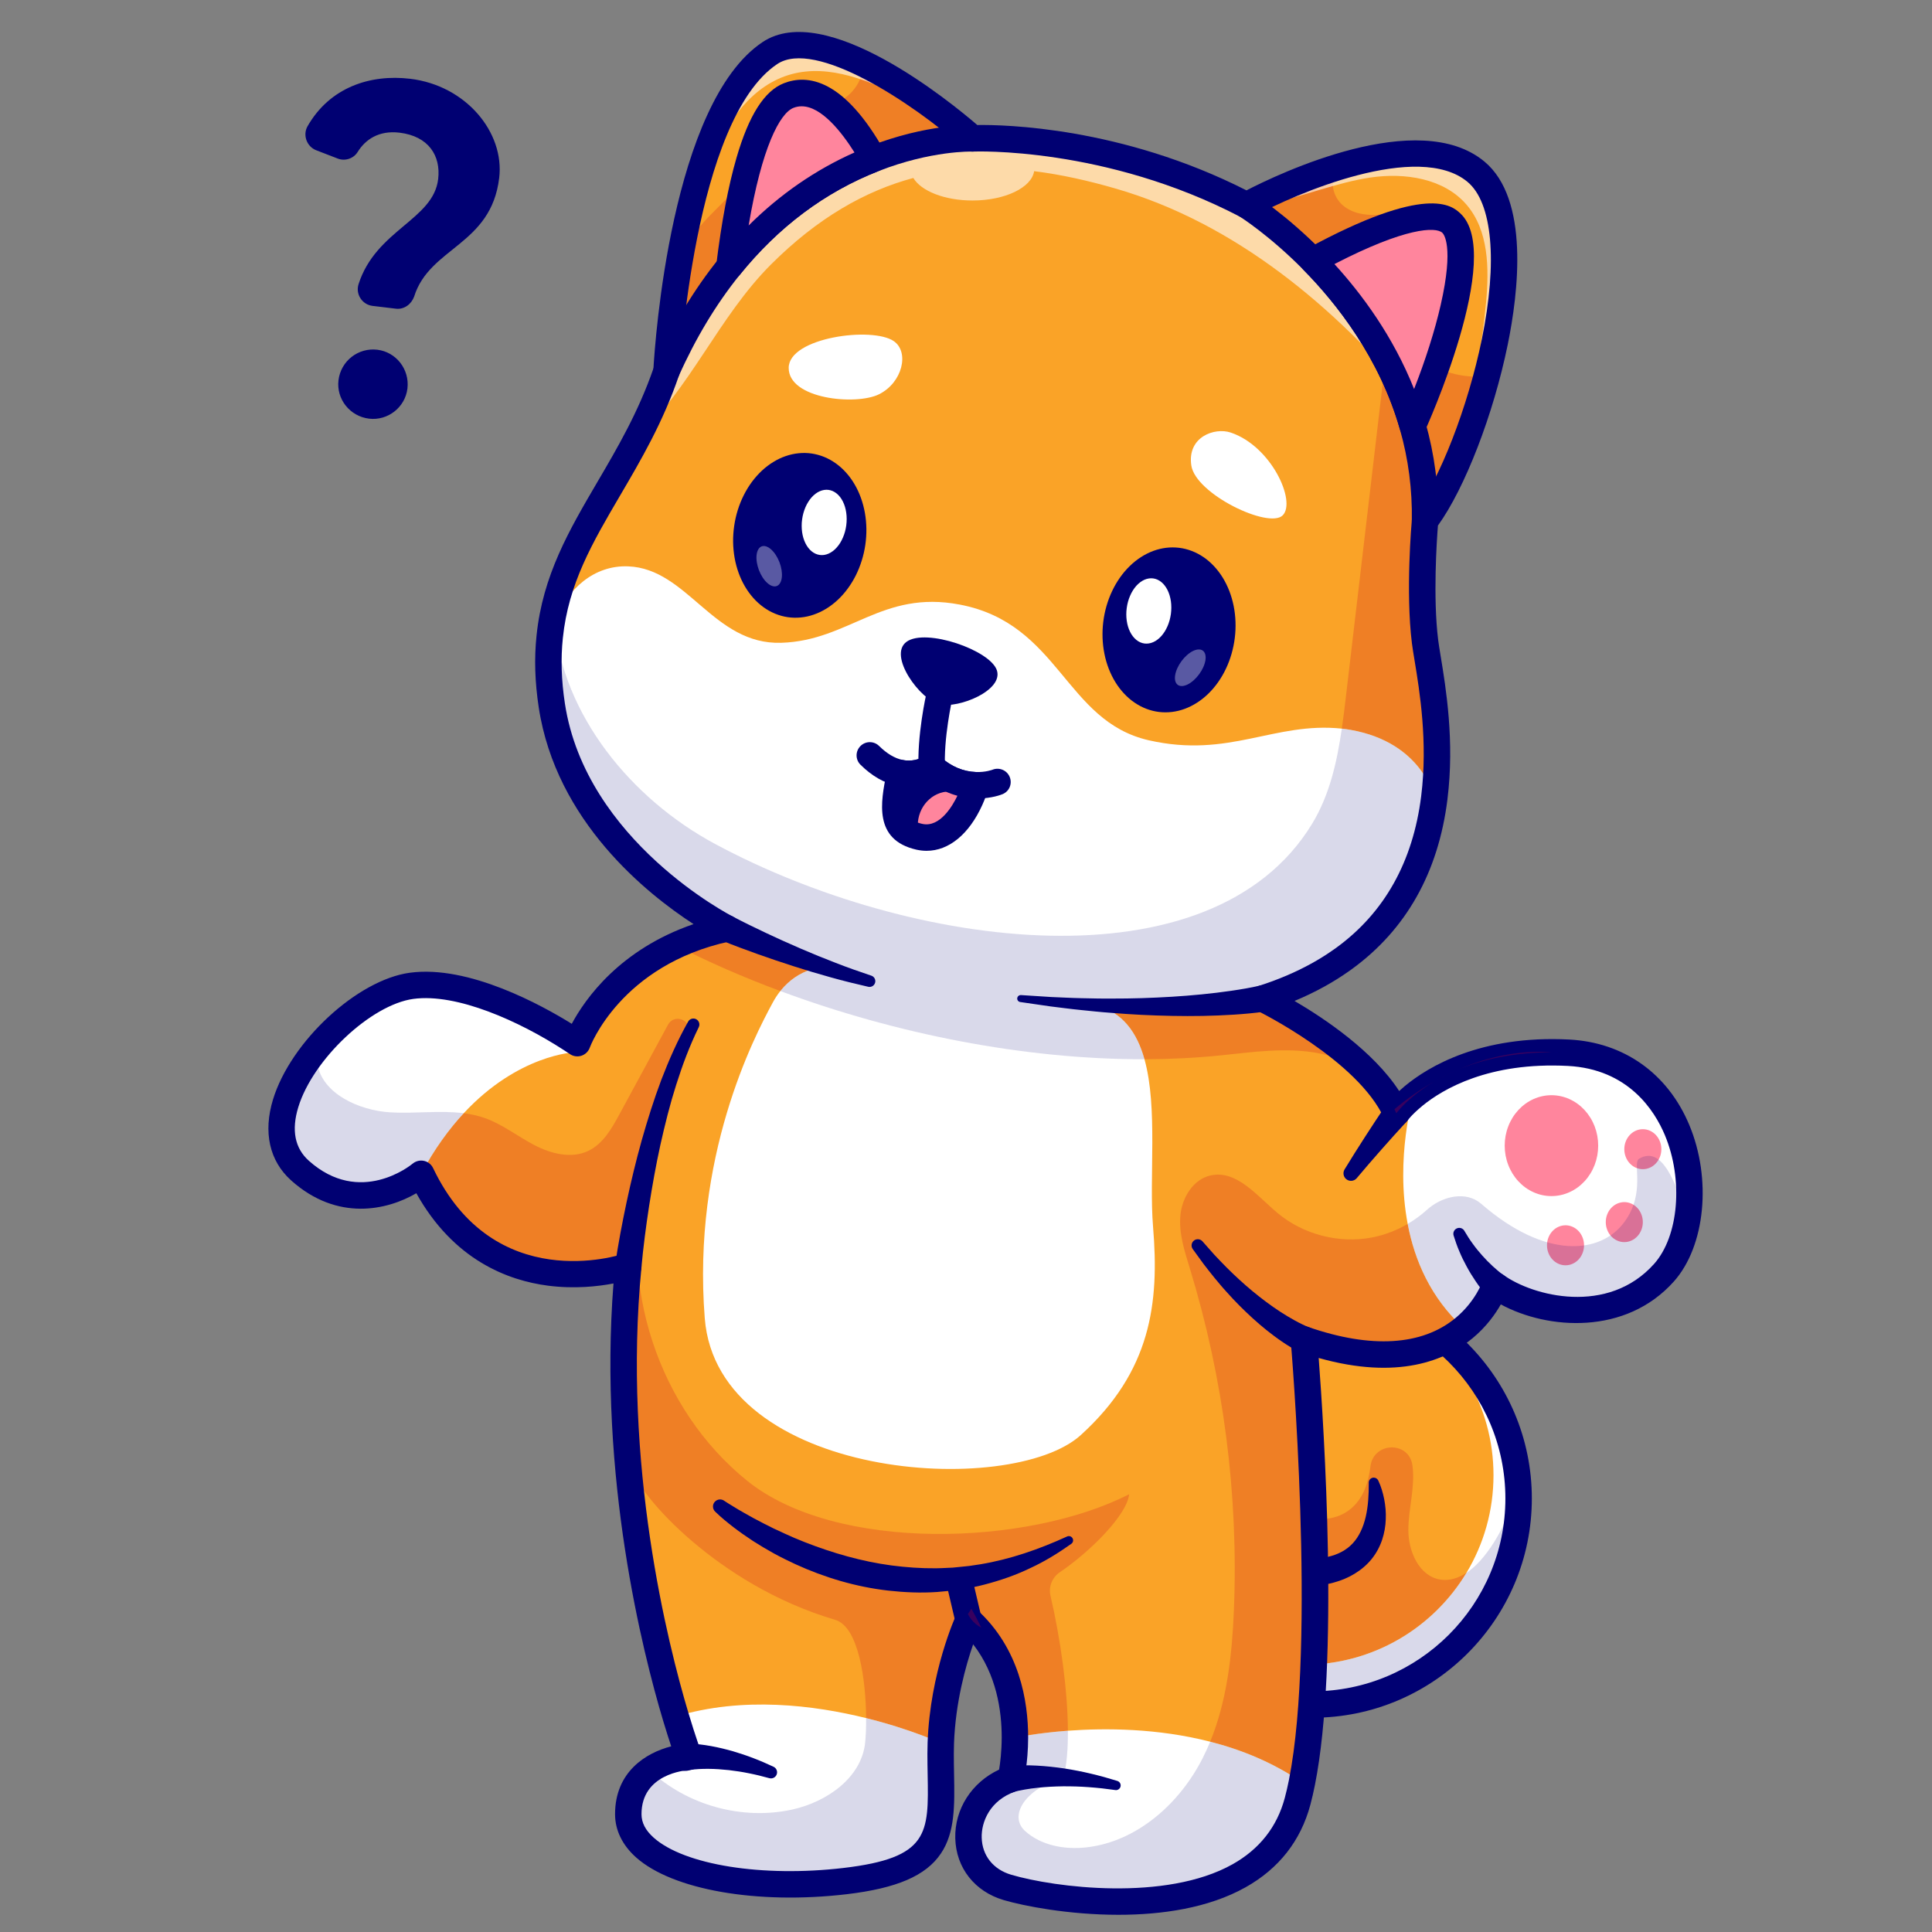 <svg xmlns="http://www.w3.org/2000/svg" xmlns:xlink="http://www.w3.org/1999/xlink" width="500" zoomAndPan="magnify" viewBox="0 0 375 375" height="500" preserveAspectRatio="xMidYMid meet" version="1.0"><rect x="0" y="0" width="375" height="375" fill="#808080" stroke="none"/><defs><filter x="0%" y="0%" width="100%" height="100%" id="bcc5fc2d67"><feColorMatrix values="0 0 0 0 1 0 0 0 0 1 0 0 0 0 1 0 0 0 1 0" color-interpolation-filters="sRGB"/></filter><mask id="93e315f689"><g filter="url(#bcc5fc2d67)"><rect x="-37.5" width="450" fill="#000000" y="-37.5" height="450" fill-opacity="0.35"/></g></mask><clipPath id="d6decb7b44"><path d="M 1 0.121 L 7 0.121 L 7 9 L 1 9 Z M 1 0.121 " clip-rule="nonzero"/></clipPath><clipPath id="3b9b232a8b"><rect x="0" width="8" y="0" height="10"/></clipPath><mask id="cabc157876"><g filter="url(#bcc5fc2d67)"><rect x="-37.5" width="450" fill="#000000" y="-37.5" height="450" fill-opacity="0.35"/></g></mask><clipPath id="47bd9c5c40"><rect x="0" width="10" y="0" height="11"/></clipPath></defs><path fill="#faa327" d="M 294.762 290.852 C 294.762 312.945 276.852 330.848 254.75 330.848 C 232.652 330.848 214.742 312.945 214.742 290.852 C 214.742 276.523 222.273 263.961 233.594 256.902 C 239.734 253.066 246.98 250.855 254.75 250.855 C 275.293 250.855 292.207 266.324 294.496 286.242 C 294.672 287.754 294.762 289.293 294.762 290.852 Z M 294.762 290.852 " fill-opacity="1" fill-rule="nonzero"/><path fill="#ef7f25" d="M 284.637 305.277 C 278.195 315.969 266.477 323.117 253.086 323.117 C 232.766 323.117 216.289 306.648 216.289 286.332 C 216.289 282.164 216.984 278.156 218.262 274.426 C 221.531 267.172 226.902 261.074 233.594 256.898 C 233.273 268.113 236.875 279.473 244.254 287.949 C 246.371 290.379 248.816 292.633 251.789 293.883 C 254.762 295.141 258.34 295.266 261.113 293.613 C 264.238 291.746 265.551 288.355 266 284.633 C 266.578 279.871 273.43 279.641 274.148 284.383 C 274.16 284.449 274.168 284.52 274.172 284.582 C 274.699 288.707 273.359 292.844 273.359 297.004 C 273.359 301.16 275.477 305.965 279.59 306.598 C 281.383 306.875 283.102 306.285 284.637 305.277 Z M 284.637 305.277 " fill-opacity="1" fill-rule="nonzero"/><path fill="#ffffff" d="M 294.762 290.848 C 294.762 301.898 290.281 311.895 283.039 319.129 C 282.59 319.586 282.121 320.023 281.656 320.457 C 281.418 320.676 281.172 320.887 280.93 321.098 C 280.441 321.516 279.957 321.918 279.453 322.316 C 278.949 322.715 278.434 323.102 277.91 323.473 C 277.383 323.844 276.855 324.203 276.316 324.543 C 276.316 324.543 276.316 324.551 276.312 324.551 C 275.773 324.895 275.223 325.23 274.668 325.551 C 274.387 325.711 274.105 325.871 273.816 326.023 C 273.25 326.332 272.68 326.621 272.098 326.902 C 271.223 327.324 270.324 327.719 269.414 328.074 C 264.875 329.863 259.926 330.848 254.75 330.848 C 254.406 330.848 254.066 330.84 253.719 330.832 C 253.379 330.828 253.031 330.816 252.691 330.793 C 252.352 330.777 252.012 330.758 251.672 330.73 C 251.406 330.711 251.137 330.688 250.875 330.66 C 250.668 330.641 250.465 330.621 250.258 330.598 C 250.227 330.598 250.195 330.59 250.164 330.582 C 249.875 330.551 249.594 330.52 249.309 330.473 C 249.258 330.473 249.215 330.469 249.16 330.457 C 232.418 328.121 219.004 315.43 215.594 299.07 C 215.449 298.441 215.336 297.809 215.238 297.168 C 215.188 296.852 215.145 296.531 215.098 296.203 C 215.059 295.941 215.027 295.672 214.996 295.398 C 214.969 295.152 214.945 294.902 214.918 294.648 C 214.898 294.441 214.879 294.238 214.859 294.031 C 214.855 293.934 214.848 293.84 214.844 293.742 C 214.824 293.512 214.812 293.281 214.797 293.043 C 214.785 292.793 214.773 292.543 214.766 292.293 C 214.727 291.273 214.734 290.266 214.773 289.266 C 214.785 288.906 214.805 288.555 214.828 288.195 C 214.855 287.816 214.879 287.438 214.918 287.062 C 214.926 286.957 214.938 286.852 214.945 286.746 C 214.988 286.355 215.035 285.965 215.086 285.578 C 215.145 285.148 215.207 284.715 215.277 284.293 C 215.344 283.898 215.414 283.508 215.492 283.125 C 215.508 282.996 215.535 282.875 215.566 282.754 C 215.613 282.52 215.656 282.289 215.715 282.066 C 215.754 281.867 215.797 281.676 215.852 281.484 C 215.926 281.156 216.012 280.828 216.094 280.508 C 216.312 279.68 216.555 278.859 216.832 278.059 C 216.941 277.73 217.055 277.41 217.176 277.09 C 217.23 276.93 217.293 276.762 217.359 276.602 C 217.473 276.297 217.594 275.988 217.723 275.688 C 217.879 275.293 218.043 274.91 218.219 274.527 C 218.23 274.492 218.25 274.461 218.262 274.43 C 216.984 278.16 216.293 282.172 216.293 286.34 C 216.293 306.656 232.766 323.125 253.09 323.125 C 266.477 323.125 278.199 315.973 284.641 305.281 C 287.969 299.754 289.887 293.27 289.887 286.34 C 289.887 272.852 282.625 261.066 271.805 254.664 C 284.055 260.438 292.895 272.238 294.5 286.242 C 294.504 286.301 294.512 286.359 294.52 286.418 C 294.551 286.723 294.582 287.039 294.613 287.352 C 294.633 287.59 294.645 287.828 294.664 288.07 C 294.684 288.34 294.703 288.609 294.711 288.887 C 294.727 289.156 294.734 289.418 294.742 289.688 C 294.754 290.074 294.762 290.457 294.762 290.848 Z M 294.762 290.848 " fill-opacity="1" fill-rule="nonzero"/><path fill="#000072" d="M 254.75 333.414 C 231.273 333.414 212.172 314.32 212.172 290.852 C 212.172 267.379 231.273 248.285 254.75 248.285 C 278.23 248.285 297.328 267.379 297.328 290.852 C 297.328 314.32 278.23 333.414 254.75 333.414 Z M 254.75 253.418 C 234.102 253.418 217.305 270.211 217.305 290.852 C 217.305 311.492 234.102 328.285 254.75 328.285 C 275.398 328.285 292.195 311.492 292.195 290.852 C 292.195 270.207 275.398 253.418 254.75 253.418 Z M 254.75 253.418 " fill-opacity="1" fill-rule="nonzero"/><path fill="#000072" d="M 243.332 284.27 C 243.277 284.422 243.172 284.703 243.098 284.934 C 243.016 285.176 242.941 285.426 242.867 285.676 C 242.727 286.18 242.602 286.688 242.488 287.195 C 242.266 288.211 242.141 289.234 242.09 290.227 C 242.047 291.211 242.148 292.168 242.297 293.129 C 242.504 294.074 242.734 295.02 243.141 295.891 C 243.492 296.789 244.027 297.574 244.559 298.348 C 245.152 299.07 245.777 299.773 246.531 300.312 C 248.008 301.434 249.777 302.176 251.719 302.465 C 252.203 302.535 252.703 302.551 253.195 302.602 C 253.699 302.625 254.211 302.586 254.719 302.586 C 255.227 302.582 255.746 302.492 256.258 302.457 C 256.75 302.363 257.273 302.32 257.742 302.184 C 259.688 301.746 261.363 300.875 262.574 299.551 C 263.797 298.238 264.613 296.445 265.09 294.402 C 265.559 292.375 265.695 290.086 265.68 287.859 L 265.676 287.777 C 265.672 287.246 266.102 286.809 266.633 286.805 C 267.023 286.801 267.359 287.031 267.516 287.359 C 268.082 288.559 268.418 289.746 268.676 291.004 C 268.914 292.258 269.039 293.555 268.977 294.879 C 268.938 296.203 268.707 297.559 268.266 298.887 C 267.816 300.215 267.129 301.512 266.203 302.648 C 264.336 304.934 261.66 306.41 259.043 307.125 C 258.387 307.34 257.727 307.434 257.066 307.59 C 256.406 307.68 255.758 307.801 255.086 307.836 C 254.414 307.863 253.746 307.922 253.066 307.914 C 252.383 307.875 251.699 307.863 251.016 307.785 C 248.273 307.473 245.496 306.453 243.203 304.723 C 242.035 303.887 241.043 302.836 240.145 301.738 C 239.305 300.594 238.555 299.383 238.031 298.078 C 237.457 296.797 237.109 295.438 236.848 294.074 C 236.652 292.699 236.555 291.293 236.648 289.922 C 236.738 288.555 236.984 287.234 237.309 285.957 C 237.473 285.316 237.668 284.688 237.887 284.066 C 237.996 283.758 238.109 283.449 238.234 283.137 C 238.363 282.812 238.477 282.547 238.656 282.152 C 239.25 280.867 240.773 280.309 242.059 280.902 C 243.277 281.465 243.844 282.863 243.395 284.102 Z M 243.332 284.27 " fill-opacity="1" fill-rule="nonzero"/><path fill="#000072" d="M 294.762 290.848 C 294.762 301.898 290.281 311.895 283.039 319.129 C 282.598 319.586 282.129 320.027 281.656 320.457 C 281.418 320.676 281.172 320.887 280.93 321.098 C 280.441 321.516 279.957 321.918 279.453 322.316 C 278.949 322.715 278.434 323.102 277.91 323.473 C 277.383 323.844 276.855 324.203 276.316 324.543 C 276.316 324.543 276.316 324.551 276.312 324.551 C 275.773 324.895 275.223 325.23 274.668 325.551 C 274.387 325.711 274.105 325.871 273.816 326.023 C 273.25 326.332 272.68 326.621 272.098 326.902 C 271.223 327.324 270.324 327.719 269.414 328.074 C 268.836 328.305 268.25 328.516 267.66 328.719 C 267.426 328.797 267.188 328.867 266.953 328.941 C 266.594 329.055 266.238 329.176 265.875 329.277 C 265.559 329.371 265.234 329.449 264.914 329.535 C 264.629 329.609 264.352 329.688 264.066 329.754 C 263.691 329.844 263.312 329.918 262.938 330 C 262.699 330.047 262.469 330.102 262.23 330.148 C 261.816 330.227 261.398 330.293 260.977 330.355 C 260.773 330.387 260.57 330.426 260.363 330.453 C 259.922 330.516 259.473 330.566 259.027 330.613 C 258.84 330.633 258.656 330.656 258.469 330.676 C 258.008 330.715 257.551 330.746 257.086 330.773 C 256.906 330.781 256.723 330.797 256.539 330.805 C 256.082 330.824 255.621 330.832 255.156 330.84 C 255.023 330.84 254.887 330.848 254.75 330.848 C 254.66 330.848 254.574 330.844 254.484 330.844 C 254.363 330.844 254.246 330.848 254.129 330.848 C 253.992 330.848 253.852 330.84 253.719 330.836 C 253.379 330.828 253.031 330.816 252.691 330.797 C 252.352 330.777 252.012 330.758 251.672 330.73 C 251.406 330.715 251.137 330.688 250.875 330.66 C 250.668 330.645 250.465 330.621 250.258 330.598 C 250.227 330.598 250.195 330.59 250.164 330.586 C 249.875 330.555 249.594 330.52 249.309 330.477 C 249.258 330.477 249.215 330.469 249.16 330.457 C 232.535 328.105 219.031 315.379 215.594 299.07 C 215.457 298.445 215.344 297.809 215.238 297.168 C 215.188 296.852 215.145 296.531 215.098 296.207 C 215.059 295.941 215.027 295.676 214.996 295.398 C 214.969 295.152 214.945 294.902 214.918 294.648 C 214.898 294.441 214.879 294.238 214.859 294.031 C 214.855 293.938 214.848 293.84 214.844 293.742 C 214.824 293.512 214.809 293.281 214.797 293.043 C 214.785 292.793 214.773 292.543 214.766 292.293 C 214.727 291.273 214.734 290.27 214.773 289.27 C 214.785 288.91 214.805 288.555 214.828 288.199 C 214.855 287.82 214.879 287.441 214.918 287.062 C 214.926 286.961 214.938 286.852 214.945 286.75 C 214.988 286.355 215.035 285.965 215.086 285.582 C 215.145 285.152 215.207 284.715 215.277 284.293 C 215.344 283.902 215.414 283.508 215.492 283.125 C 215.508 282.996 215.535 282.875 215.566 282.754 C 215.613 282.523 215.656 282.293 215.715 282.066 C 215.754 281.867 215.797 281.676 215.852 281.484 C 215.926 281.156 216.012 280.828 216.094 280.508 C 216.312 279.684 216.562 278.867 216.832 278.059 C 216.941 277.734 217.055 277.414 217.176 277.09 C 217.23 276.93 217.293 276.766 217.359 276.605 C 217.473 276.297 217.594 275.988 217.723 275.688 C 217.879 275.297 218.043 274.91 218.219 274.527 C 218.23 274.496 218.25 274.461 218.262 274.43 C 216.984 278.164 216.293 282.172 216.293 286.34 C 216.293 306.656 232.766 323.125 253.09 323.125 C 266.477 323.125 278.199 315.973 284.641 305.285 C 285.914 304.438 287.059 303.301 288.008 302.121 C 291.656 297.605 293.914 292.008 294.5 286.242 C 294.504 286.301 294.512 286.359 294.52 286.418 C 294.551 286.723 294.582 287.039 294.613 287.352 C 294.633 287.59 294.645 287.828 294.664 288.07 C 294.684 288.34 294.695 288.609 294.711 288.887 C 294.727 289.156 294.734 289.418 294.742 289.688 C 294.754 290.074 294.762 290.457 294.762 290.848 Z M 294.762 290.848 " fill-opacity="0.15" fill-rule="nonzero"/><path fill="#faa327" d="M 322.996 247.008 C 313.098 258.133 297.012 254.426 290.207 249.477 C 290.207 249.477 288.746 254.004 284.145 257.805 C 278.824 262.199 269.34 265.625 253.09 259.992 C 253.09 259.992 258.164 318.566 252.703 345.949 C 252.449 347.266 252.16 348.504 251.852 349.656 C 245.051 375.008 206.082 369.449 195.559 366.352 C 190.812 364.953 188.336 361.289 188.016 357.352 C 187.645 352.793 190.145 347.867 195.355 345.656 C 195.625 345.535 195.898 345.43 196.18 345.328 C 196.18 345.328 196.258 345.016 196.359 344.445 C 196.555 343.398 196.844 341.512 196.953 339.102 C 196.977 338.523 196.996 337.922 196.996 337.285 C 197.008 331.969 196.016 324.879 191.754 318.734 C 190.707 317.219 189.457 315.766 187.977 314.406 C 187.977 314.406 183.32 324.523 182.652 337.344 C 182.633 337.664 182.621 337.992 182.609 338.316 C 182.582 338.996 182.57 339.684 182.57 340.375 C 182.57 346.777 183.07 351.926 181.703 355.883 C 180.035 360.711 175.578 363.758 164.016 365.117 C 142.98 367.586 121.945 362.645 121.945 352.133 C 121.945 351.094 122.062 350.152 122.266 349.297 C 122.902 346.668 124.41 344.871 126.129 343.641 C 129.504 341.219 133.707 341 133.707 341 C 133.707 341 132.652 338.199 131.152 333.188 C 129.363 327.207 126.93 318.066 124.898 306.82 C 121.871 290.023 119.727 268.516 121.945 245.77 C 121.945 245.77 121.492 245.922 120.676 246.133 C 115.859 247.371 98.371 250.574 86.477 235.535 C 84.766 233.367 83.168 230.82 81.742 227.832 C 81.742 227.832 71.121 236.773 59.973 228.629 C 59.395 228.203 58.809 227.734 58.234 227.215 C 46.48 216.707 66.277 193.203 79.883 191.348 C 91.391 189.785 106.438 198.82 110.809 201.656 C 111.613 202.176 112.055 202.48 112.055 202.48 C 112.055 202.48 117.957 185.949 139.582 180.582 C 140.09 180.449 140.602 180.332 141.129 180.215 C 141.129 180.215 140.758 180.031 140.082 179.656 C 134.785 176.715 110.945 162.184 107.105 136.93 C 106.359 132.027 106.27 127.641 106.695 123.609 C 106.758 122.988 106.836 122.379 106.918 121.773 C 107.07 120.703 107.266 119.652 107.484 118.625 C 111.035 102.156 122.848 91.121 129.375 71.996 C 129.375 71.996 131.941 21.961 149.441 10.297 C 161.195 2.465 188.762 26.855 188.762 26.855 C 188.762 26.855 214.742 25.617 241.961 39.84 C 241.961 39.84 273.504 22.5 286.492 33.34 C 294.629 40.125 292.574 59.883 287.469 76.887 C 284.426 87.039 280.297 96.211 276.602 101.066 C 276.602 101.066 275.363 114.668 276.602 124.562 C 277.18 129.191 280.059 141.543 278.398 154.832 L 278.398 154.836 C 277.02 165.879 272.496 177.57 260.898 186.016 C 260.691 186.156 260.488 186.305 260.273 186.457 C 258.895 187.434 257.422 188.355 255.844 189.23 C 252.672 190.988 249.094 192.531 245.051 193.82 C 245.051 193.82 265.465 203.715 271.031 216.082 C 271.031 216.082 272.059 214.637 274.332 212.766 L 274.332 212.758 C 278.867 209.008 288.348 203.504 304.438 204.332 C 328.562 205.57 332.891 235.875 322.996 247.008 Z M 322.996 247.008 " fill-opacity="1" fill-rule="nonzero"/><path fill="#ef7f25" d="M 167.562 12.816 C 167.34 15.805 165.359 18.594 162.613 19.789 C 159.867 20.984 156.477 20.539 154.133 18.668 C 154.578 22.262 155.02 25.859 155.461 29.453 C 155.652 31 155.84 32.582 155.512 34.105 C 154.945 36.742 152.871 38.859 150.492 40.133 C 148.113 41.406 145.43 41.961 142.785 42.508 C 143.617 38.719 144.449 34.93 145.281 31.141 C 144.367 36.855 138.566 40.246 135.125 44.898 C 130.512 51.121 130.273 59.441 130.219 67.188 C 140.648 45.078 162.949 29.012 187.23 26.117 C 181.328 21.012 174.719 16.719 167.562 12.816 Z M 167.562 12.816 " fill-opacity="1" fill-rule="nonzero"/><path fill="#ef7f25" d="M 268.953 29.027 C 266.078 31.188 261.312 30.414 259.344 33.418 C 258.031 35.418 258.828 38.301 260.648 39.855 C 262.469 41.41 265.016 41.844 267.406 41.695 C 269.793 41.543 272.117 40.879 274.48 40.5 C 276.844 40.121 279.355 40.043 281.645 41.207 C 277.172 46.523 272.168 51.395 267.168 55.914 C 268.238 65.777 278.016 73.855 287.91 73.043 C 286.414 82.754 282.723 92.121 277.18 100.238 C 277.797 88.141 273.191 76.227 266.406 66.188 C 259.621 56.148 250.734 47.734 241.816 39.523 C 250.078 34.102 259.387 30.277 268.953 29.027 Z M 268.953 29.027 " fill-opacity="1" fill-rule="nonzero"/><path fill="#ef7f25" d="M 203.902 309.754 C 205.836 318.016 207.238 328.047 207.277 335.934 C 201.191 336.383 197.199 337.242 196.996 337.285 C 196.996 337.922 196.977 338.523 196.949 339.102 C 196.949 327.93 194.77 321.801 189.379 315.207 C 188.734 314.41 188.027 307.832 187.578 306.91 C 187.758 307.004 188.027 307.035 188.367 307.023 C 188.105 306.984 187.84 306.953 187.578 306.91 C 186.746 308.973 186.871 311.398 187.867 313.297 C 183.684 320.047 181.766 328.191 182.516 336.102 C 182.555 336.512 182.598 336.926 182.652 337.344 C 183.344 343.039 184.949 348.957 182.637 354.152 C 182.367 354.762 182.055 355.34 181.703 355.883 C 183.066 351.93 182.566 346.777 182.566 340.379 C 182.566 339.684 182.582 339 182.605 338.32 C 182.605 338.32 176.781 335.633 168.113 333.484 C 168.07 326.211 166.695 315.758 162.105 314.406 C 138.805 307.531 124.094 289.738 123.613 286.688 C 120.504 266.742 121.945 248.953 121.945 245.766 C 115.199 248.805 106.125 245.375 99.078 243.137 C 94.355 241.637 90.012 238.996 86.477 235.531 C 84.734 233.82 83.18 231.906 81.879 229.844 C 76.914 233.074 71.023 233.871 65.82 232.102 C 63.668 231.367 61.656 230.168 59.973 228.625 C 71.121 236.77 81.742 227.832 81.742 227.832 C 84.344 222.98 87.172 219.133 90.012 216.074 C 91.438 216.254 92.836 216.559 94.203 217.051 C 97.609 218.281 100.508 220.59 103.723 222.266 C 106.934 223.938 110.867 224.949 114.148 223.406 C 117.02 222.055 118.715 219.09 120.223 216.301 C 123.363 210.504 126.508 204.699 129.66 198.895 C 130.793 196.805 133.988 197.793 133.746 200.16 C 133.57 201.852 133.277 203.52 132.887 205.141 C 131.062 212.844 127.477 220.02 125.453 227.664 C 119.77 249.098 127.773 273.516 145.035 287.426 C 162.301 301.344 199.426 300.129 219.164 290.031 C 218.797 293.941 211.785 301.043 205.711 305.172 C 204.211 306.184 203.492 308.004 203.902 309.754 Z M 203.902 309.754 " fill-opacity="1" fill-rule="nonzero"/><path fill="#ef7f25" d="M 253.086 259.988 C 253.086 259.988 258.16 318.566 252.703 345.949 C 247.129 342.113 240.996 339.625 234.895 338.062 C 238.172 330.066 239.141 321.215 239.5 312.539 C 240.406 290.145 237.5 267.598 230.938 246.164 C 229.918 242.828 228.801 239.418 229.109 235.949 C 229.418 232.484 231.578 228.906 234.977 228.152 C 240.039 227.027 244.004 232.133 247.98 235.453 C 253 239.645 259.938 241.426 266.355 240.184 C 268.773 239.707 271.109 238.809 273.23 237.566 C 274.566 244.605 277.684 251.938 284.141 257.805 C 278.824 262.195 269.336 265.621 253.086 259.988 Z M 253.086 259.988 " fill-opacity="1" fill-rule="nonzero"/><path fill="#ef7f25" d="M 270.656 215.297 C 270.535 215.395 270.422 215.492 270.305 215.594 C 268.379 209.5 262.152 205.613 255.871 204.422 C 249.59 203.234 243.137 204.215 236.781 204.863 C 232.008 205.348 227.113 205.582 222.141 205.598 C 220.691 200.414 217.914 196.465 212.66 195.07 C 212.66 195.07 238.539 198.355 255.84 189.23 C 252.672 190.988 249.09 192.531 245.047 193.82 C 245.051 193.82 264.609 203.301 270.656 215.297 Z M 270.656 215.297 " fill-opacity="1" fill-rule="nonzero"/><path fill="#ef7f25" d="M 159.934 187.699 C 159.934 187.699 155.141 187.734 151.461 192.359 C 144.371 189.73 137.57 186.754 131.195 183.512 C 132.184 181.684 138.594 182.402 139.582 180.578 C 139.746 180.273 139.914 179.965 140.082 179.656 C 140.145 179.535 140.211 179.418 140.273 179.297 C 136.066 177.188 132.133 174.48 128.547 171.301 C 135.871 177.18 145.926 182.844 159.934 187.699 Z M 159.934 187.699 " fill-opacity="1" fill-rule="nonzero"/><path fill="#ef7f25" d="M 278.395 154.832 C 278.395 154.832 276.184 144.141 262.164 141.672 C 261.586 141.57 261.012 141.484 260.445 141.426 C 260.746 139.387 260.992 137.344 261.23 135.309 C 263.82 113.25 266.41 91.184 269.004 69.121 C 275.484 84.598 280.293 96.211 276.598 101.066 C 276.598 101.066 275.363 114.668 276.598 124.562 C 277.176 129.191 280.055 141.543 278.395 154.832 Z M 278.395 154.832 " fill-opacity="1" fill-rule="nonzero"/><path fill="#ffffff" d="M 252.703 345.949 C 252.445 347.266 252.156 348.5 251.848 349.656 C 245.051 375.008 206.078 369.445 195.559 366.348 C 195.398 366.305 195.242 366.254 195.09 366.203 C 194.934 366.152 194.781 366.094 194.633 366.035 C 194.016 365.805 193.445 365.527 192.922 365.219 C 192.812 365.156 192.707 365.09 192.613 365.027 C 191.035 364.031 189.867 362.707 189.098 361.207 C 189.047 361.102 188.996 361.008 188.949 360.898 C 188.887 360.77 188.828 360.637 188.77 360.5 C 188.73 360.41 188.691 360.316 188.66 360.219 C 188.617 360.109 188.57 359.996 188.531 359.875 C 188.457 359.641 188.387 359.41 188.32 359.168 C 188.227 358.809 188.152 358.449 188.098 358.09 C 188.098 358.078 188.098 358.062 188.09 358.051 C 188.066 357.84 188.039 357.621 188.02 357.41 C 188.02 357.391 188.016 357.371 188.016 357.352 L 188.016 357.348 C 187.656 352.961 189.973 348.227 194.801 345.898 C 195.246 345.688 195.699 345.496 196.18 345.328 C 196.18 345.328 196.715 343.117 196.914 339.738 C 196.918 339.711 196.918 339.68 196.918 339.656 C 196.938 339.477 196.949 339.301 196.949 339.137 L 196.949 339.102 C 196.977 338.527 196.996 337.922 196.996 337.289 C 197.199 337.242 201.191 336.383 207.277 335.934 C 214.496 335.398 224.645 335.43 234.895 338.062 C 240.996 339.625 247.129 342.113 252.703 345.949 Z M 252.703 345.949 " fill-opacity="1" fill-rule="nonzero"/><path fill="#ffffff" d="M 246.48 39.422 C 253.086 38.141 259.375 35.434 266.031 34.453 C 272.688 33.477 280.242 34.613 284.637 39.711 C 288.973 44.742 289.051 52.09 288.441 58.703 C 287.73 66.383 286.395 74.008 284.449 81.473 C 290.559 72.629 291.859 61.375 292.09 50.629 C 292.184 46.258 292.09 41.707 290.129 37.801 C 286.527 30.605 277.387 27.637 269.422 28.77 C 261.453 29.906 254.367 34.258 246.48 39.422 Z M 246.48 39.422 " fill-opacity="0.6" fill-rule="nonzero"/><path fill="#ffffff" d="M 181.699 355.883 C 181.699 355.883 181.699 355.887 181.695 355.887 C 180.027 360.715 175.574 363.758 164.016 365.117 C 142.98 367.586 121.945 362.641 121.945 352.129 C 121.945 351.09 122.059 350.148 122.266 349.297 C 122.898 346.668 124.406 344.863 126.129 343.641 C 129.508 341.215 133.703 340.996 133.703 340.996 C 133.703 340.996 132.652 338.195 131.148 333.188 C 144.184 329.211 158.062 330.988 168.113 333.48 C 176.777 335.629 182.605 338.316 182.605 338.316 C 182.578 338.996 182.566 339.684 182.566 340.375 C 182.566 346.777 183.066 351.926 181.699 355.883 Z M 181.699 355.883 " fill-opacity="1" fill-rule="nonzero"/><path fill="#ffffff" d="M 322.992 247.004 C 313.094 258.129 297.012 254.426 290.203 249.473 C 290.203 249.473 288.742 254 284.141 257.805 C 277.684 251.938 274.566 244.605 273.23 237.562 C 270.773 224.66 274.328 212.766 274.328 212.766 L 274.328 212.758 C 278.555 209.266 287.074 204.25 301.23 204.25 C 302.27 204.25 303.336 204.277 304.434 204.332 C 328.559 205.57 332.891 235.871 322.992 247.004 Z M 322.992 247.004 " fill-opacity="1" fill-rule="nonzero"/><path fill="#ffffff" d="M 132.035 53.391 C 134.68 46.055 135.594 38.18 138.289 30.863 C 140.988 23.547 146.102 16.43 153.633 14.395 C 161.086 12.379 168.824 15.766 175.805 19.07 C 172.188 15.969 168.512 12.828 164.18 10.852 C 159.848 8.871 154.695 8.176 150.332 10.082 C 146.094 11.934 143.199 15.914 140.922 19.934 C 135.008 30.371 131.84 42.344 132.035 53.391 Z M 132.035 53.391 " fill-opacity="0.6" fill-rule="nonzero"/><path fill="#ffffff" d="M 274.406 77.941 C 259.035 59.465 239.715 43.336 216.641 36.629 C 211.301 35.078 205.996 33.879 200.723 33.223 C 200.246 36.41 195.07 38.918 188.758 38.918 C 183.352 38.918 178.777 37.078 177.277 34.543 C 167.91 37.066 158.684 42.297 149.621 51.359 C 139.48 61.496 133.898 75.605 123.312 85.285 C 127.645 72.637 133.18 60.145 141.973 50.074 C 152.016 38.59 165.98 31.145 180.945 28.059 C 183.043 27.137 185.773 26.574 188.758 26.574 C 189.469 26.574 190.164 26.605 190.836 26.668 C 198.773 26.059 206.805 26.648 214.52 28.488 C 240.316 34.629 262.18 53.496 274.406 77.941 Z M 274.406 77.941 " fill-opacity="0.6" fill-rule="nonzero"/><path fill="#ffffff" d="M 111.5 204.25 C 111.5 204.25 100.633 204.641 90.012 216.074 C 87.168 219.133 84.34 222.98 81.742 227.828 C 81.742 227.828 71.117 236.77 59.969 228.625 C 59.391 228.199 58.809 227.73 58.23 227.215 C 46.477 216.703 66.273 193.199 79.883 191.344 C 91.391 189.781 106.434 198.816 110.809 201.652 C 111.227 202.652 111.469 203.531 111.5 204.25 Z M 111.5 204.25 " fill-opacity="1" fill-rule="nonzero"/><path fill="#ffffff" d="M 278.395 154.832 L 278.395 154.836 C 277.016 165.879 272.492 177.57 260.895 186.016 C 260.688 186.156 260.484 186.305 260.273 186.457 C 260.207 186.504 260.152 186.547 260.086 186.594 C 259.996 186.656 259.906 186.715 259.816 186.773 C 259.727 186.836 259.645 186.895 259.555 186.953 C 259.387 187.062 259.227 187.176 259.059 187.285 C 258.32 187.773 257.559 188.246 256.762 188.711 C 256.461 188.883 256.152 189.055 255.84 189.23 C 238.539 198.355 212.66 195.07 212.66 195.07 C 217.914 196.465 220.691 200.414 222.141 205.598 C 224.777 215.035 223.008 228.555 223.809 238.141 C 225.047 252.98 223.398 266.172 209.785 278.543 C 196.18 290.906 139.266 287.199 136.793 255.867 C 134.32 224.535 146.277 201.445 149.992 194.598 C 150.445 193.75 150.945 193.008 151.461 192.359 C 155.141 187.734 159.934 187.699 159.934 187.699 C 145.926 182.844 135.871 177.18 128.547 171.301 C 113.246 159.023 109.828 145.781 107.102 136.926 C 105.715 132.418 105.676 127.754 106.691 123.605 C 106.754 123.344 106.824 123.086 106.898 122.832 C 107.102 122.094 107.34 121.383 107.617 120.688 C 110.125 114.25 115.352 109.66 121.945 109.93 C 133.477 110.391 138.445 125.176 151.641 124.766 C 164.84 124.355 171.164 114.461 186.285 117.348 C 205.672 121.047 206.668 139.977 222.992 143.691 C 238.641 147.242 247.293 140.055 260.449 141.426 C 261.012 141.484 261.59 141.57 262.168 141.672 C 276.18 144.141 278.395 154.832 278.395 154.832 Z M 278.395 154.832 " fill-opacity="1" fill-rule="nonzero"/><path fill="#000072" d="M 217.098 371.66 C 207.438 371.66 198.707 369.949 194.836 368.809 C 189.18 367.148 185.57 362.551 185.418 356.82 C 185.266 351.133 188.633 345.941 193.926 343.48 C 194.141 342.184 194.422 339.969 194.43 337.277 C 194.441 332.035 193.414 324.98 188.887 319.16 C 187.469 323.254 185.461 330.359 185.172 338.41 C 185.148 339.066 185.137 339.719 185.137 340.379 C 185.137 341.777 185.16 343.117 185.184 344.398 C 185.293 350.445 185.387 355.668 182.625 359.77 C 179.719 364.082 174.07 366.52 164.32 367.668 C 146.977 369.703 130.566 366.836 123.477 360.535 C 120.801 358.152 119.383 355.246 119.383 352.133 C 119.383 343.898 125.379 340.219 130.281 338.961 C 129.855 337.676 129.312 335.984 128.695 333.926 C 124.758 320.773 116.141 286.754 119.078 249.121 C 116.082 249.695 111.527 250.211 106.391 249.551 C 98.582 248.547 88.031 244.57 80.809 231.605 C 75.219 234.875 65.516 237.168 56.523 229.129 C 52.297 225.348 51.043 219.758 52.996 213.391 C 56.441 202.145 69.34 190.195 79.539 188.809 C 90.992 187.25 105.293 195.188 110.98 198.723 C 113.57 193.891 120.293 184.281 134.617 179.367 C 125.551 173.488 107.938 159.438 104.57 137.316 C 103.816 132.355 103.676 127.785 104.145 123.344 C 105.344 111.66 110.492 102.875 115.941 93.574 C 119.848 86.914 123.883 80.031 126.836 71.5 C 127.125 66.512 130.273 19.996 148.023 8.164 C 160.27 0.004 184.402 19.711 189.695 24.266 C 194.863 24.188 217.633 24.617 241.945 36.949 C 248.121 33.758 275.348 20.699 288.141 31.371 C 296.898 38.676 294.723 56.773 292.645 66.914 C 289.863 80.48 284.348 94.73 279.102 102.008 C 278.875 104.895 278.121 116.004 279.152 124.246 C 279.25 125.031 279.426 126.109 279.633 127.359 C 280.648 133.531 282.352 143.855 280.953 155.098 C 280.953 155.121 280.949 155.141 280.949 155.16 C 279.176 169.348 272.938 180.43 262.41 188.094 C 262.391 188.109 262.375 188.121 262.352 188.137 C 262.164 188.266 261.977 188.398 261.785 188.539 C 260.301 189.59 258.73 190.57 257.086 191.48 C 255.258 192.492 253.312 193.43 251.266 194.281 C 257.133 197.715 266.57 204.055 271.578 211.766 C 271.883 211.484 272.215 211.195 272.578 210.891 C 272.617 210.855 272.656 210.82 272.699 210.785 C 277.227 207.039 287.379 200.887 304.57 201.773 C 315.207 202.32 323.707 208.359 327.887 218.348 C 332.273 228.82 330.996 241.871 324.918 248.711 C 315.586 259.195 300.438 258.129 291.305 253.184 C 290.25 255.051 288.504 257.535 285.785 259.781 C 280.637 264.031 271.383 267.934 255.957 263.582 C 256.984 277.141 259.949 322.766 255.227 346.453 C 254.969 347.758 254.672 349.062 254.336 350.32 C 252.457 357.316 248.223 362.703 241.746 366.332 C 234.527 370.379 225.461 371.66 217.098 371.66 Z M 187.977 311.84 C 188.613 311.84 189.23 312.074 189.711 312.512 C 197.879 319.992 199.574 330.117 199.562 337.289 C 199.551 342.258 198.711 345.781 198.676 345.93 C 198.473 346.773 197.855 347.457 197.035 347.746 C 192.117 349.48 190.465 353.645 190.547 356.684 C 190.641 360.164 192.781 362.859 196.281 363.887 C 204.695 366.367 226.266 369.129 239.23 361.859 C 244.457 358.926 247.871 354.598 249.371 348.992 C 249.676 347.852 249.949 346.66 250.188 345.457 C 255.512 318.738 250.582 260.793 250.531 260.211 C 250.457 259.348 250.828 258.5 251.512 257.969 C 252.199 257.434 253.109 257.285 253.93 257.566 C 266.129 261.797 276.012 261.195 282.512 255.828 C 286.426 252.59 287.758 248.711 287.77 248.672 C 288.027 247.898 288.645 247.285 289.422 247.035 C 290.203 246.789 291.055 246.918 291.719 247.398 C 297.539 251.633 312.125 255.363 321.078 245.301 C 325.855 239.93 326.766 228.961 323.152 220.328 C 321.16 215.57 316.062 207.5 304.305 206.895 C 289 206.105 280.086 211.367 276.078 214.645 C 276.043 214.68 276.004 214.715 275.965 214.746 C 274.027 216.34 273.125 217.566 273.117 217.578 C 272.578 218.316 271.68 218.723 270.773 218.625 C 269.863 218.531 269.07 217.969 268.695 217.133 C 263.574 205.77 244.129 196.223 243.934 196.129 C 242.988 195.672 242.418 194.684 242.492 193.637 C 242.566 192.594 243.273 191.699 244.273 191.379 C 248.031 190.18 251.504 188.703 254.598 186.988 C 256.078 186.168 257.488 185.285 258.793 184.363 C 258.988 184.223 259.199 184.07 259.414 183.926 C 268.719 177.137 274.246 167.262 275.844 154.574 C 275.848 154.551 275.848 154.531 275.852 154.512 C 277.168 143.984 275.539 134.098 274.566 128.191 C 274.352 126.887 274.164 125.762 274.055 124.879 C 272.797 114.828 273.996 101.398 274.047 100.832 C 274.09 100.352 274.27 99.895 274.562 99.512 C 279.445 93.102 284.934 78.957 287.617 65.879 C 290.715 50.766 289.68 39.336 284.852 35.309 C 275.309 27.348 251.547 37.504 243.195 42.09 C 242.445 42.504 241.535 42.512 240.773 42.113 C 214.539 28.406 189.137 29.406 188.883 29.418 C 188.219 29.449 187.559 29.219 187.062 28.777 C 176.973 19.855 158.223 7.527 150.867 12.43 C 134.641 23.246 131.965 71.641 131.941 72.125 C 131.93 72.363 131.883 72.598 131.809 72.824 C 128.676 82 124.453 89.199 120.371 96.164 C 114.984 105.352 110.332 113.285 109.246 123.867 C 108.828 127.879 108.957 132.02 109.645 136.539 C 113.715 163.301 141.996 177.777 142.281 177.918 C 143.254 178.406 143.812 179.457 143.676 180.535 C 143.539 181.613 142.738 182.488 141.676 182.719 C 120.426 187.316 114.531 203.18 114.477 203.34 C 114.207 204.094 113.602 204.676 112.84 204.922 C 112.078 205.164 111.25 205.039 110.594 204.582 C 110.574 204.57 110.16 204.281 109.418 203.805 C 100.855 198.254 88.695 192.738 80.234 193.887 C 72.016 195.008 60.746 205.605 57.902 214.887 C 56.531 219.359 57.219 222.863 59.949 225.301 C 69.852 234.156 79.688 226.203 80.102 225.859 C 80.711 225.355 81.523 225.156 82.297 225.324 C 83.066 225.496 83.723 226.008 84.062 226.723 C 95.887 251.488 120.102 243.68 121.129 243.336 C 121.953 243.059 122.863 243.215 123.543 243.758 C 124.227 244.301 124.59 245.148 124.504 246.016 C 120.785 284.16 129.637 319.172 133.613 332.449 C 135.066 337.297 136.102 340.07 136.109 340.094 C 136.398 340.859 136.301 341.719 135.855 342.402 C 135.406 343.086 134.66 343.516 133.844 343.559 C 132.898 343.613 124.516 344.344 124.516 352.129 C 124.516 353.785 125.293 355.277 126.891 356.699 C 132.855 362 148 364.414 163.723 362.57 C 180.348 360.613 180.262 355.891 180.055 344.488 C 180.031 343.18 180.008 341.809 180.008 340.375 C 180.008 339.652 180.02 338.93 180.047 338.219 C 180.535 324.594 185.441 313.785 185.648 313.332 C 185.992 312.586 186.668 312.051 187.473 311.887 C 187.637 311.855 187.809 311.84 187.977 311.84 Z M 322.992 247.004 L 323 247.004 Z M 322.992 247.004 " fill-opacity="1" fill-rule="nonzero"/><path fill="#000072" d="M 245.566 196.332 C 244.984 196.426 244.508 196.484 243.988 196.547 C 243.48 196.609 242.977 196.652 242.473 196.707 C 241.465 196.797 240.461 196.887 239.465 196.945 C 237.461 197.078 235.469 197.145 233.477 197.191 C 229.492 197.266 225.523 197.172 221.57 196.984 C 219.594 196.871 217.617 196.762 215.648 196.59 C 213.676 196.453 211.711 196.238 209.746 196.039 C 207.785 195.848 205.828 195.57 203.871 195.34 L 198.023 194.492 C 197.652 194.441 197.398 194.098 197.449 193.727 C 197.504 193.375 197.812 193.125 198.164 193.145 L 198.184 193.145 L 204.043 193.52 C 205.996 193.59 207.949 193.711 209.902 193.746 C 211.855 193.785 213.805 193.84 215.758 193.82 C 217.707 193.836 219.656 193.785 221.602 193.738 C 225.496 193.613 229.379 193.391 233.23 193.008 C 235.156 192.812 237.078 192.594 238.977 192.312 C 239.93 192.18 240.875 192.02 241.812 191.859 C 242.277 191.77 242.75 191.691 243.207 191.594 C 243.66 191.504 244.148 191.402 244.531 191.309 L 244.543 191.305 C 245.918 190.965 247.309 191.805 247.652 193.18 C 247.992 194.559 247.152 195.949 245.777 196.289 C 245.707 196.309 245.637 196.324 245.566 196.332 Z M 245.566 196.332 " fill-opacity="1" fill-rule="nonzero"/><path fill="#000072" d="M 142.211 177.891 C 144.324 178.996 146.543 180.078 148.746 181.117 C 150.953 182.16 153.184 183.16 155.43 184.129 C 157.672 185.102 159.938 186.02 162.219 186.898 C 164.496 187.789 166.801 188.594 169.121 189.375 L 169.137 189.379 C 169.723 189.578 170.039 190.215 169.84 190.801 C 169.656 191.352 169.082 191.66 168.527 191.535 C 166.102 190.977 163.684 190.387 161.289 189.715 C 158.895 189.047 156.508 188.34 154.137 187.578 C 151.77 186.82 149.41 186.027 147.062 185.191 C 144.711 184.352 142.398 183.492 140.039 182.539 C 138.723 182.008 138.086 180.512 138.613 179.195 C 139.145 177.879 140.641 177.242 141.957 177.773 C 142.035 177.805 142.109 177.84 142.184 177.875 Z M 142.211 177.891 " fill-opacity="1" fill-rule="nonzero"/><path fill="#000072" d="M 273.043 217.676 C 271.395 219.461 269.754 221.289 268.137 223.121 C 266.516 224.953 264.918 226.805 263.348 228.676 L 263.344 228.68 C 262.828 229.297 261.906 229.379 261.289 228.859 C 260.73 228.391 260.613 227.59 260.98 226.984 C 262.27 224.867 263.586 222.773 264.93 220.695 C 266.273 218.613 267.625 216.555 269.02 214.488 C 269.816 213.309 271.418 213 272.594 213.793 C 273.773 214.59 274.082 216.188 273.289 217.367 C 273.219 217.473 273.141 217.57 273.059 217.66 Z M 273.043 217.676 " fill-opacity="1" fill-rule="nonzero"/><path fill="#000072" d="M 252.105 262.359 C 251.703 262.172 251.461 262.031 251.168 261.867 C 250.879 261.711 250.617 261.547 250.344 261.383 C 249.812 261.055 249.285 260.723 248.785 260.371 C 247.766 259.68 246.801 258.945 245.852 258.191 C 243.965 256.68 242.207 255.055 240.527 253.367 C 239.695 252.516 238.867 251.66 238.086 250.77 C 237.281 249.902 236.535 248.98 235.773 248.078 C 235.016 247.176 234.316 246.223 233.586 245.301 L 231.516 242.449 C 231.125 241.906 231.246 241.152 231.785 240.762 C 232.289 240.395 232.984 240.48 233.395 240.934 L 233.43 240.977 L 235.703 243.543 C 236.496 244.363 237.258 245.211 238.07 246.004 C 238.883 246.797 239.68 247.605 240.531 248.359 C 241.355 249.133 242.219 249.863 243.082 250.59 C 244.82 252.023 246.609 253.379 248.469 254.594 C 249.402 255.191 250.344 255.773 251.301 256.293 C 251.773 256.562 252.258 256.801 252.734 257.035 C 252.969 257.145 253.211 257.27 253.445 257.367 C 253.664 257.465 253.941 257.578 254.07 257.621 C 255.426 258.055 256.172 259.504 255.738 260.855 C 255.309 262.211 253.859 262.957 252.504 262.523 C 252.398 262.492 252.301 262.449 252.203 262.406 Z M 252.105 262.359 " fill-opacity="1" fill-rule="nonzero"/><path fill="#000072" d="M 119.395 245.484 C 120.012 241.34 120.773 237.336 121.629 233.301 C 122.492 229.281 123.453 225.281 124.562 221.316 C 125.688 217.355 126.918 213.422 128.375 209.559 C 129.859 205.703 131.527 201.91 133.574 198.285 C 133.891 197.727 134.598 197.527 135.16 197.844 C 135.695 198.148 135.902 198.816 135.633 199.367 L 135.621 199.391 C 133.867 202.973 132.461 206.73 131.238 210.551 C 130.035 214.383 129.059 218.289 128.18 222.219 C 127.32 226.152 126.609 230.121 125.988 234.102 C 125.379 238.074 124.852 242.109 124.496 246.051 L 124.492 246.09 C 124.367 247.5 123.121 248.543 121.707 248.418 C 120.297 248.289 119.254 247.043 119.379 245.629 C 119.383 245.586 119.391 245.527 119.395 245.484 Z M 119.395 245.484 " fill-opacity="1" fill-rule="nonzero"/><path fill="#000072" d="M 187.973 316.969 C 186.809 316.969 185.754 316.172 185.477 314.988 L 183.785 307.777 C 183.461 306.398 184.316 305.02 185.695 304.695 C 187.074 304.371 188.457 305.227 188.781 306.605 L 190.473 313.816 C 190.797 315.195 189.941 316.578 188.562 316.902 C 188.367 316.949 188.168 316.969 187.973 316.969 Z M 187.973 316.969 " fill-opacity="1" fill-rule="nonzero"/><path fill="#000072" d="M 140.562 291.301 C 141.137 291.668 141.777 292.082 142.406 292.453 C 143.027 292.84 143.664 293.215 144.309 293.578 C 145.582 294.316 146.879 295.023 148.195 295.688 C 149.5 296.367 150.82 297.012 152.164 297.605 C 153.496 298.219 154.844 298.801 156.207 299.332 C 161.652 301.461 167.277 303.082 173.016 303.848 C 175.883 304.223 178.773 304.43 181.664 304.402 C 182.391 304.41 183.109 304.348 183.832 304.324 L 184.918 304.277 L 186 304.168 C 186.719 304.086 187.445 304.035 188.164 303.945 L 190.32 303.621 C 196.062 302.66 201.652 300.73 207.102 298.238 L 207.121 298.23 C 207.535 298.039 208.027 298.223 208.215 298.637 C 208.383 299.004 208.262 299.426 207.941 299.652 C 205.438 301.43 202.797 303.07 199.969 304.371 C 197.164 305.727 194.195 306.754 191.156 307.547 C 188.117 308.363 184.984 308.766 181.844 309.008 C 178.691 309.223 175.531 309.078 172.402 308.734 C 166.137 308.016 160.047 306.203 154.379 303.605 C 152.965 302.949 151.566 302.262 150.203 301.516 C 148.84 300.766 147.508 299.961 146.195 299.129 C 144.898 298.273 143.621 297.395 142.391 296.449 C 141.152 295.492 139.973 294.535 138.805 293.398 C 138.262 292.871 138.246 292 138.777 291.457 C 139.242 290.98 139.969 290.91 140.508 291.258 Z M 140.562 291.301 " fill-opacity="1" fill-rule="nonzero"/><path fill="#000072" d="M 175.973 124.562 C 179.711 121.863 192.262 126.211 193.5 130.129 C 194.738 134.043 186.078 137.547 182.367 136.723 C 178.652 135.898 172.262 127.242 175.973 124.562 Z M 175.973 124.562 " fill-opacity="1" fill-rule="nonzero"/><path fill="#000072" d="M 180.879 152.082 C 179.535 152.082 178.406 151.035 178.32 149.676 C 177.902 142.984 179.785 134.711 179.863 134.359 C 180.184 132.98 181.559 132.121 182.941 132.438 C 184.32 132.754 185.184 134.129 184.867 135.512 C 184.848 135.59 183.07 143.418 183.445 149.355 C 183.531 150.77 182.457 151.988 181.043 152.078 C 180.988 152.078 180.934 152.082 180.879 152.082 Z M 180.879 152.082 " fill-opacity="1" fill-rule="nonzero"/><path fill="#000072" d="M 189.758 154.984 C 189.594 154.984 189.434 154.984 189.266 154.977 C 187.059 154.906 183.871 154.293 180.594 151.934 C 179.137 152.535 176.902 153.086 174.188 152.535 C 171.66 152.02 169.254 150.641 167.027 148.441 C 166.016 147.445 166.008 145.824 167.004 144.816 C 168 143.809 169.625 143.797 170.633 144.793 C 172.141 146.281 173.68 147.195 175.215 147.512 C 177.621 147.996 179.32 146.848 179.391 146.801 C 180.359 146.086 181.668 146.164 182.574 146.957 C 184.676 148.797 186.98 149.77 189.434 149.852 C 191.332 149.914 192.641 149.402 192.652 149.398 C 193.961 148.879 195.453 149.508 195.984 150.809 C 196.52 152.113 195.914 153.594 194.617 154.137 C 194.398 154.23 192.512 154.984 189.758 154.984 Z M 189.758 154.984 " fill-opacity="1" fill-rule="nonzero"/><path fill="#ffffff" d="M 238.863 83.953 C 246.777 86.586 251.648 97.352 248.969 100.031 C 246.285 102.711 232.059 95.91 231.234 90.344 C 230.41 84.777 235.766 82.922 238.863 83.953 Z M 238.863 83.953 " fill-opacity="1" fill-rule="nonzero"/><path fill="#ffffff" d="M 173.5 66.227 C 176.543 68.359 175.176 74.266 170.613 76.531 C 166.172 78.738 153.023 77.484 153.086 71.379 C 153.145 65.477 169.375 63.34 173.5 66.227 Z M 173.5 66.227 " fill-opacity="1" fill-rule="nonzero"/><path fill="#000072" d="M 189.348 152.414 C 189.113 153.266 188.766 154.215 188.324 155.191 C 186.531 159.156 183.121 163.445 178.488 162.426 C 178.477 162.426 178.461 162.418 178.449 162.418 C 172.266 161.02 173.574 155.691 174.699 150.023 C 178.336 150.758 180.883 148.887 180.883 148.887 C 183.934 151.562 186.996 152.336 189.348 152.414 Z M 189.348 152.414 " fill-opacity="1" fill-rule="nonzero"/><path fill="#ff859d" d="M 188.324 155.191 C 186.531 159.156 183.121 163.445 178.488 162.426 C 178.258 161.738 178.137 160.992 178.137 160.227 C 178.137 156.582 180.906 153.625 184.324 153.625 C 185.848 153.625 187.246 154.215 188.324 155.191 Z M 188.324 155.191 " fill-opacity="1" fill-rule="nonzero"/><path fill="#000072" d="M 179.859 165.141 C 179.246 165.141 178.625 165.078 178 164.945 C 177.961 164.938 177.922 164.93 177.883 164.922 C 169.484 163.02 170.973 155.574 172.059 150.137 L 172.18 149.523 C 172.312 148.855 172.707 148.266 173.273 147.887 C 173.844 147.508 174.539 147.371 175.207 147.508 C 177.617 148 179.32 146.848 179.391 146.797 C 180.359 146.086 181.668 146.164 182.574 146.957 C 184.672 148.797 186.98 149.77 189.434 149.848 C 190.219 149.875 190.953 150.258 191.418 150.895 C 191.883 151.527 192.031 152.34 191.82 153.102 C 191.539 154.113 191.148 155.172 190.66 156.25 C 188.09 161.945 184.148 165.141 179.859 165.141 Z M 178.957 159.902 C 178.984 159.906 179.012 159.914 179.039 159.918 C 182.473 160.672 184.957 156.289 185.832 154.457 C 184.219 154.02 182.422 153.246 180.594 151.93 C 179.633 152.328 178.332 152.703 176.781 152.754 C 175.832 158.047 176.305 159.285 178.957 159.902 Z M 178.957 159.902 " fill-opacity="1" fill-rule="nonzero"/><path fill="#000072" d="M 276.602 103.629 C 276.586 103.629 276.57 103.629 276.555 103.629 C 275.137 103.605 274.008 102.438 274.035 101.02 C 274.137 95.027 273.363 89.086 271.73 83.363 C 267.773 69.441 259.359 58.828 253 52.375 C 246.375 45.656 240.656 42.051 240.598 42.016 C 239.398 41.266 239.031 39.684 239.781 38.484 C 240.531 37.281 242.113 36.914 243.312 37.664 C 243.566 37.82 249.574 41.594 256.652 48.773 C 263.438 55.652 272.414 66.992 276.668 81.957 C 278.438 88.164 279.277 94.609 279.164 101.109 C 279.141 102.512 277.996 103.629 276.602 103.629 Z M 276.602 103.629 " fill-opacity="1" fill-rule="nonzero"/><path fill="#000072" d="M 129.375 74.562 C 129.023 74.562 128.668 74.488 128.332 74.34 C 127.035 73.762 126.457 72.246 127.031 70.949 C 130.52 63.141 134.738 56.141 139.574 50.148 C 147.664 40.117 157.441 32.812 168.633 28.438 C 179.934 24.008 188.5 24.277 188.859 24.293 C 190.273 24.348 191.379 25.539 191.324 26.953 C 191.27 28.371 190.07 29.469 188.664 29.418 C 188.59 29.418 180.746 29.203 170.504 33.215 C 160.152 37.262 151.09 44.043 143.57 53.367 C 139.012 59.016 135.023 65.637 131.719 73.043 C 131.293 73.996 130.355 74.562 129.375 74.562 Z M 129.375 74.562 " fill-opacity="1" fill-rule="nonzero"/><path fill="#ff859d" d="M 274.199 82.66 C 270.219 68.641 261.98 57.828 254.828 50.574 C 263.203 46.012 277.332 39.301 281.68 43.277 C 286.75 47.902 280.34 69.461 274.199 82.66 Z M 274.199 82.66 " fill-opacity="1" fill-rule="nonzero"/><path fill="#ff859d" d="M 169.566 30.824 C 160.988 34.18 150.758 40.367 141.57 51.758 C 143.125 38.977 146.445 21.148 153.086 18.543 C 159.797 15.914 165.973 24.367 169.566 30.824 Z M 169.566 30.824 " fill-opacity="1" fill-rule="nonzero"/><path fill="#000072" d="M 274.203 85.227 C 274.133 85.227 274.066 85.223 273.996 85.219 C 272.93 85.133 272.023 84.395 271.73 83.363 C 267.777 69.441 259.363 58.828 253 52.379 C 252.434 51.805 252.172 51 252.289 50.203 C 252.406 49.406 252.891 48.711 253.598 48.324 C 277.031 35.555 281.836 39.945 283.414 41.387 C 292.168 49.375 276.688 83.402 276.527 83.742 C 276.105 84.652 275.191 85.227 274.203 85.227 Z M 259.012 51.258 C 264.32 57.07 270.406 65.266 274.473 75.508 C 276.637 70.023 278.508 64.16 279.641 59.184 C 282.262 47.684 280.195 45.398 279.949 45.176 C 278.672 44.004 272.836 44.109 259.012 51.258 Z M 259.012 51.258 " fill-opacity="1" fill-rule="nonzero"/><path fill="#000072" d="M 141.57 54.32 C 141.234 54.32 140.895 54.258 140.57 54.117 C 139.516 53.676 138.887 52.582 139.023 51.445 C 140.035 43.125 141.355 36.117 142.957 30.617 C 145.355 22.371 148.359 17.641 152.148 16.156 C 156.719 14.367 163.832 15.242 171.809 29.578 C 172.168 30.223 172.23 30.996 171.98 31.691 C 171.73 32.391 171.191 32.945 170.5 33.215 C 160.152 37.262 151.09 44.039 143.57 53.367 C 143.07 53.984 142.328 54.32 141.57 54.32 Z M 155.598 20.633 C 155.07 20.633 154.543 20.727 154.023 20.93 C 151.359 21.977 147.867 28.605 145.309 43.77 C 151.414 37.699 158.293 32.953 165.855 29.594 C 163.418 25.719 159.473 20.633 155.598 20.633 Z M 155.598 20.633 " fill-opacity="1" fill-rule="nonzero"/><path fill="#000072" d="M 195.641 342.82 C 195.973 342.77 196.18 342.758 196.43 342.734 C 196.676 342.711 196.906 342.703 197.145 342.688 C 197.613 342.664 198.078 342.645 198.535 342.645 C 199.457 342.633 200.363 342.66 201.262 342.707 C 203.066 342.805 204.84 343 206.598 343.258 C 208.352 343.535 210.09 343.867 211.801 344.281 C 212.66 344.469 213.504 344.719 214.352 344.934 C 215.195 345.172 216.031 345.43 216.867 345.676 C 217.348 345.82 217.625 346.324 217.484 346.809 C 217.355 347.242 216.93 347.508 216.496 347.453 L 216.457 347.445 L 213.926 347.121 C 213.078 347.047 212.238 346.938 211.395 346.891 C 209.707 346.762 208.02 346.715 206.348 346.723 C 204.672 346.746 203.004 346.828 201.367 347.008 C 200.551 347.098 199.734 347.203 198.941 347.344 C 198.543 347.406 198.152 347.488 197.766 347.57 C 197.578 347.613 197.383 347.652 197.203 347.699 C 197.031 347.742 196.812 347.797 196.727 347.832 C 195.391 348.359 193.887 347.707 193.359 346.375 C 192.832 345.043 193.484 343.535 194.816 343.012 C 195 342.938 195.188 342.891 195.371 342.859 Z M 195.641 342.82 " fill-opacity="1" fill-rule="nonzero"/><path fill="#000072" d="M 133.465 338.445 C 133.758 338.438 133.922 338.445 134.129 338.453 C 134.336 338.457 134.52 338.473 134.715 338.484 C 135.094 338.516 135.469 338.543 135.84 338.59 C 136.578 338.672 137.301 338.785 138.02 338.914 C 139.449 339.172 140.848 339.516 142.223 339.902 C 143.594 340.309 144.941 340.754 146.258 341.266 C 146.922 341.504 147.562 341.793 148.215 342.059 L 150.133 342.922 C 150.73 343.191 150.996 343.891 150.727 344.488 C 150.488 345.023 149.898 345.293 149.348 345.148 L 149.297 345.137 L 147.352 344.629 C 146.699 344.484 146.055 344.316 145.398 344.199 C 144.094 343.93 142.781 343.73 141.477 343.578 C 140.172 343.438 138.867 343.344 137.578 343.332 C 136.934 343.328 136.293 343.336 135.668 343.371 C 135.352 343.383 135.047 343.414 134.742 343.441 C 134.598 343.461 134.438 343.473 134.301 343.492 C 134.172 343.512 133.992 343.535 133.945 343.555 C 132.586 344.07 131.066 343.391 130.547 342.031 C 130.027 340.676 130.711 339.152 132.066 338.637 C 132.344 338.531 132.629 338.473 132.91 338.465 Z M 133.465 338.445 " fill-opacity="1" fill-rule="nonzero"/><path fill="#ff859d" d="M 310.207 222.371 C 310.207 223.012 310.148 223.648 310.035 224.281 C 309.918 224.91 309.746 225.523 309.52 226.117 C 309.289 226.711 309.012 227.273 308.68 227.809 C 308.348 228.344 307.973 228.84 307.551 229.293 C 307.129 229.746 306.672 230.152 306.176 230.512 C 305.68 230.867 305.156 231.168 304.605 231.414 C 304.059 231.66 303.488 231.848 302.906 231.973 C 302.32 232.098 301.73 232.16 301.137 232.16 C 300.539 232.16 299.949 232.098 299.363 231.973 C 298.781 231.848 298.215 231.66 297.664 231.414 C 297.113 231.168 296.59 230.867 296.094 230.512 C 295.598 230.152 295.141 229.746 294.719 229.293 C 294.297 228.84 293.922 228.344 293.59 227.809 C 293.262 227.273 292.98 226.711 292.754 226.117 C 292.523 225.523 292.352 224.91 292.234 224.281 C 292.121 223.648 292.062 223.012 292.062 222.371 C 292.062 221.727 292.121 221.09 292.234 220.461 C 292.352 219.828 292.523 219.215 292.754 218.621 C 292.98 218.027 293.262 217.465 293.59 216.93 C 293.922 216.395 294.297 215.902 294.719 215.445 C 295.141 214.992 295.598 214.586 296.094 214.227 C 296.59 213.871 297.113 213.57 297.664 213.324 C 298.215 213.078 298.781 212.891 299.363 212.766 C 299.949 212.641 300.539 212.578 301.137 212.578 C 301.73 212.578 302.32 212.641 302.906 212.766 C 303.488 212.891 304.059 213.078 304.605 213.324 C 305.156 213.57 305.68 213.871 306.176 214.227 C 306.672 214.586 307.129 214.992 307.551 215.445 C 307.973 215.902 308.348 216.395 308.68 216.93 C 309.012 217.465 309.289 218.027 309.52 218.621 C 309.746 219.215 309.918 219.828 310.035 220.461 C 310.148 221.09 310.207 221.727 310.207 222.371 Z M 310.207 222.371 " fill-opacity="1" fill-rule="nonzero"/><path fill="#ff859d" d="M 322.469 223.059 C 322.469 223.57 322.379 224.066 322.195 224.543 C 322.012 225.02 321.754 225.438 321.414 225.801 C 321.078 226.164 320.691 226.445 320.25 226.645 C 319.809 226.84 319.348 226.938 318.871 226.938 C 318.395 226.938 317.938 226.84 317.496 226.645 C 317.055 226.445 316.668 226.164 316.328 225.801 C 315.992 225.438 315.73 225.02 315.551 224.543 C 315.367 224.066 315.277 223.57 315.277 223.059 C 315.277 222.543 315.367 222.047 315.551 221.57 C 315.73 221.094 315.992 220.676 316.328 220.312 C 316.668 219.949 317.055 219.668 317.496 219.469 C 317.938 219.273 318.395 219.176 318.871 219.176 C 319.348 219.176 319.809 219.273 320.25 219.469 C 320.691 219.668 321.078 219.949 321.414 220.312 C 321.754 220.676 322.012 221.094 322.195 221.57 C 322.379 222.047 322.469 222.543 322.469 223.059 Z M 322.469 223.059 " fill-opacity="1" fill-rule="nonzero"/><path fill="#ff859d" d="M 318.871 237.211 C 318.871 237.727 318.781 238.223 318.598 238.695 C 318.414 239.172 318.156 239.594 317.816 239.957 C 317.48 240.32 317.09 240.602 316.652 240.797 C 316.211 240.996 315.75 241.094 315.273 241.094 C 314.797 241.094 314.34 240.996 313.898 240.797 C 313.457 240.602 313.07 240.32 312.73 239.957 C 312.395 239.594 312.133 239.172 311.953 238.695 C 311.77 238.223 311.68 237.727 311.68 237.211 C 311.68 236.695 311.77 236.203 311.953 235.727 C 312.133 235.25 312.395 234.832 312.73 234.465 C 313.07 234.102 313.457 233.82 313.898 233.625 C 314.34 233.43 314.797 233.328 315.273 233.328 C 315.75 233.328 316.211 233.43 316.652 233.625 C 317.09 233.82 317.48 234.102 317.816 234.465 C 318.156 234.832 318.414 235.25 318.598 235.727 C 318.781 236.203 318.871 236.695 318.871 237.211 Z M 318.871 237.211 " fill-opacity="1" fill-rule="nonzero"/><path fill="#ff859d" d="M 307.461 241.711 C 307.461 242.227 307.371 242.723 307.188 243.195 C 307.008 243.672 306.746 244.094 306.41 244.457 C 306.07 244.82 305.684 245.102 305.242 245.297 C 304.801 245.496 304.344 245.594 303.867 245.594 C 303.391 245.594 302.93 245.496 302.488 245.297 C 302.047 245.102 301.66 244.82 301.324 244.457 C 300.984 244.094 300.727 243.672 300.543 243.195 C 300.359 242.723 300.27 242.227 300.27 241.711 C 300.27 241.195 300.359 240.703 300.543 240.227 C 300.727 239.75 300.984 239.332 301.324 238.965 C 301.66 238.602 302.047 238.32 302.488 238.125 C 302.93 237.93 303.391 237.828 303.867 237.828 C 304.344 237.828 304.801 237.93 305.242 238.125 C 305.684 238.32 306.07 238.602 306.41 238.965 C 306.746 239.332 307.008 239.75 307.188 240.227 C 307.371 240.703 307.461 241.195 307.461 241.711 Z M 307.461 241.711 " fill-opacity="1" fill-rule="nonzero"/><path fill="#000072" d="M 288.5 251.391 C 288.246 251.117 288.082 250.918 287.895 250.688 C 287.711 250.461 287.543 250.238 287.371 250.016 C 287.031 249.566 286.707 249.113 286.398 248.652 C 285.777 247.734 285.199 246.797 284.68 245.828 C 284.152 244.867 283.672 243.887 283.254 242.879 C 282.82 241.879 282.469 240.848 282.145 239.816 C 281.957 239.215 282.289 238.574 282.895 238.383 C 283.41 238.219 283.957 238.441 284.223 238.887 L 284.246 238.93 C 284.754 239.789 285.273 240.629 285.867 241.422 C 286.441 242.223 287.066 242.984 287.719 243.715 C 288.367 244.445 289.055 245.141 289.766 245.797 C 290.121 246.125 290.484 246.441 290.852 246.746 L 291.398 247.188 C 291.574 247.324 291.785 247.48 291.91 247.555 C 293.141 248.301 293.531 249.902 292.785 251.133 C 292.039 252.359 290.441 252.75 289.211 252.008 C 289.004 251.883 288.82 251.734 288.664 251.566 Z M 288.5 251.391 " fill-opacity="1" fill-rule="nonzero"/><path fill="#39005e" d="M 278.484 209.863 C 279.711 209.137 281.102 208.426 282.668 207.758 C 281.246 208.395 279.848 209.098 278.484 209.863 Z M 278.484 209.863 " fill-opacity="0.2" fill-rule="nonzero"/><path fill="#000072" d="M 278.395 154.832 L 278.395 154.836 C 277.016 165.879 272.492 177.57 260.895 186.016 C 260.688 186.156 260.484 186.305 260.273 186.457 C 260.125 186.566 259.973 186.672 259.816 186.773 C 259.727 186.836 259.645 186.895 259.555 186.953 C 259.387 187.062 259.227 187.176 259.059 187.285 C 258.32 187.773 257.559 188.246 256.762 188.711 C 256.461 188.883 256.152 189.055 255.84 189.23 C 238.539 198.355 212.66 195.07 212.66 195.07 C 217.914 196.465 220.691 200.414 222.141 205.598 C 198.816 205.648 173.734 200.652 151.461 192.359 C 155.141 187.734 159.934 187.699 159.934 187.699 C 145.926 182.844 135.871 177.18 128.547 171.301 C 115.203 159.492 106.711 141.199 106.895 122.828 C 106.895 122.477 106.91 122.125 106.914 121.77 C 106.973 119.566 107.16 117.352 107.484 115.16 C 107.434 116.32 107.426 117.473 107.48 118.625 C 107.504 119.316 107.551 120.004 107.613 120.688 C 109.223 138.793 122.504 155.047 138.758 163.789 C 176.805 184.254 235.027 192.148 254.672 159.91 C 258.059 154.348 259.508 147.922 260.445 141.426 C 261.008 141.484 261.586 141.57 262.164 141.672 C 276.18 144.141 278.395 154.832 278.395 154.832 Z M 278.395 154.832 " fill-opacity="0.15" fill-rule="nonzero"/><path fill="#000072" d="M 90.012 216.074 C 87.168 219.133 84.34 222.98 81.742 227.828 C 81.742 227.828 71.117 236.77 59.969 228.625 C 57.594 226.465 55.855 223.621 55.242 220.473 C 54.188 215.086 56.75 209.039 61.609 206.492 C 62.496 212.195 69.578 215.535 75.758 215.906 C 80.492 216.191 85.367 215.484 90.012 216.074 Z M 90.012 216.074 " fill-opacity="0.15" fill-rule="nonzero"/><path fill="#000072" d="M 181.699 355.883 C 181.699 355.883 181.699 355.887 181.695 355.887 C 178.438 360.883 171.879 363.188 165.812 364.141 C 155.633 365.746 145.082 365.012 135.219 362.027 C 130.887 360.715 126.449 358.789 123.902 355.055 C 122.773 353.402 122.203 351.309 122.266 349.297 C 122.336 346.77 123.387 344.363 125.562 343.094 C 125.75 343.281 125.934 343.461 126.129 343.641 C 133.383 350.41 144.059 353.363 153.766 351.234 C 160.422 349.77 167.16 345.121 167.914 338.344 C 168.051 337.094 168.133 335.398 168.113 333.48 C 176.781 335.629 182.605 338.316 182.605 338.316 C 182.578 338.996 182.566 339.684 182.566 340.375 C 182.566 346.777 183.066 351.926 181.699 355.883 Z M 181.699 355.883 " fill-opacity="0.15" fill-rule="nonzero"/><path fill="#000072" d="M 252.703 345.949 C 252.445 347.266 252.156 348.5 251.848 349.656 C 245.051 375.008 206.078 369.445 195.559 366.348 C 195.398 366.305 195.242 366.254 195.09 366.203 C 194.934 366.152 194.781 366.094 194.633 366.035 C 194.016 365.805 193.445 365.527 192.922 365.219 C 192.812 365.156 192.707 365.09 192.613 365.027 C 191.035 364.031 189.867 362.707 189.098 361.207 C 189.047 361.102 188.996 361.008 188.949 360.898 C 188.887 360.77 188.828 360.637 188.77 360.5 C 188.73 360.41 188.691 360.316 188.66 360.219 C 188.617 360.109 188.57 359.996 188.531 359.875 C 188.457 359.641 188.387 359.41 188.32 359.168 C 188.23 358.812 188.152 358.449 188.098 358.09 C 188.098 358.078 188.098 358.062 188.09 358.051 C 188.066 357.84 188.039 357.621 188.02 357.41 C 188.02 357.391 188.016 357.371 188.016 357.352 L 188.016 357.348 C 188.668 354.152 190.305 351.293 193.09 349.387 C 193.359 348.773 194.062 347.457 194.801 345.898 C 195.738 343.93 196.715 341.578 196.914 339.738 C 196.918 339.711 196.918 339.68 196.918 339.652 C 196.938 339.473 196.949 339.301 196.949 339.133 L 196.949 339.102 C 196.977 338.523 196.996 337.922 196.996 337.289 C 197.199 337.242 201.191 336.383 207.277 335.934 C 207.305 339.52 207.039 342.66 206.426 344.988 C 198.676 347.316 195.809 352.551 198.969 355.402 C 202.133 358.25 206.719 359.055 210.941 358.566 C 220.734 357.43 228.984 350.051 233.438 341.25 C 233.969 340.207 234.449 339.141 234.895 338.062 C 240.996 339.625 247.129 342.113 252.703 345.949 Z M 252.703 345.949 " fill-opacity="0.15" fill-rule="nonzero"/><path fill="#000072" d="M 322.996 247.004 C 313.098 258.129 297.012 254.426 290.207 249.473 C 290.207 249.473 288.746 254 284.145 257.805 C 277.684 251.938 274.566 244.605 273.234 237.562 C 274.578 236.777 275.844 235.844 276.996 234.801 C 279.887 232.184 284.543 231.082 287.48 233.641 C 300.086 244.594 310.723 243.387 315.277 237.211 C 319.516 231.465 316.785 225.754 318.129 224.926 C 322.723 222.121 325.352 230.223 326.887 234.688 C 329.543 221.84 319.344 208.367 306.648 205.129 C 304.859 204.672 303.047 204.379 301.234 204.25 C 302.273 204.25 303.336 204.277 304.434 204.332 C 328.562 205.57 332.891 235.871 322.996 247.004 Z M 322.996 247.004 " fill-opacity="0.15" fill-rule="nonzero"/><path fill="#39005e" d="M 188.543 312.242 C 189.227 313.449 189.867 314.68 190.473 315.926 C 190.082 315.73 189.715 315.488 189.383 315.207 C 188.754 314.68 188.246 314.027 187.867 313.297 C 188.086 312.945 188.309 312.59 188.543 312.242 Z M 188.543 312.242 " fill-opacity="1" fill-rule="nonzero"/><path fill="#39005e" d="M 270.66 215.301 C 273.027 213.305 275.605 211.504 278.324 209.957 C 276.711 210.922 275.387 211.891 274.328 212.762 L 274.328 212.766 C 272.059 214.637 271.031 216.082 271.031 216.082 C 270.914 215.82 270.789 215.562 270.66 215.301 Z M 270.66 215.301 " fill-opacity="1" fill-rule="nonzero"/><path fill="#39005e" d="M 301.227 204.25 C 293.707 204.25 287.781 205.668 283.238 207.516 C 288.977 205.059 295.141 203.789 301.227 204.25 Z M 301.227 204.25 " fill-opacity="1" fill-rule="nonzero"/><path fill="#000072" d="M 157.551 88.027 C 158.387 88.152 159.199 88.375 159.988 88.695 C 160.777 89.02 161.527 89.438 162.242 89.949 C 162.957 90.461 163.617 91.055 164.227 91.738 C 164.84 92.418 165.387 93.168 165.867 93.992 C 166.352 94.816 166.762 95.695 167.098 96.629 C 167.438 97.566 167.695 98.539 167.875 99.547 C 168.055 100.559 168.148 101.586 168.164 102.633 C 168.176 103.68 168.109 104.723 167.957 105.766 C 167.805 106.809 167.57 107.832 167.258 108.828 C 166.945 109.828 166.559 110.785 166.102 111.703 C 165.641 112.621 165.113 113.477 164.523 114.277 C 163.934 115.078 163.289 115.801 162.59 116.453 C 161.891 117.105 161.152 117.668 160.371 118.148 C 159.594 118.625 158.789 119.008 157.957 119.293 C 157.129 119.582 156.289 119.766 155.438 119.848 C 154.59 119.934 153.746 119.914 152.914 119.793 C 152.078 119.672 151.266 119.449 150.473 119.125 C 149.684 118.801 148.934 118.387 148.219 117.875 C 147.504 117.363 146.844 116.766 146.234 116.086 C 145.625 115.402 145.078 114.652 144.594 113.828 C 144.109 113.004 143.699 112.125 143.363 111.191 C 143.023 110.254 142.766 109.285 142.586 108.273 C 142.41 107.262 142.312 106.234 142.297 105.188 C 142.285 104.141 142.355 103.098 142.508 102.055 C 142.66 101.012 142.891 99.992 143.203 98.992 C 143.516 97.992 143.902 97.035 144.363 96.117 C 144.824 95.199 145.348 94.344 145.938 93.543 C 146.531 92.746 147.176 92.02 147.871 91.367 C 148.57 90.715 149.309 90.152 150.09 89.676 C 150.867 89.195 151.672 88.812 152.504 88.527 C 153.332 88.242 154.172 88.055 155.023 87.973 C 155.871 87.887 156.715 87.906 157.551 88.027 Z M 157.551 88.027 " fill-opacity="1" fill-rule="nonzero"/><path fill="#ffffff" d="M 160.82 95.086 C 161.102 95.125 161.375 95.203 161.641 95.32 C 161.902 95.438 162.156 95.594 162.395 95.789 C 162.633 95.98 162.855 96.207 163.059 96.469 C 163.262 96.734 163.441 97.023 163.602 97.344 C 163.762 97.664 163.895 98.008 164.008 98.371 C 164.117 98.738 164.199 99.117 164.254 99.516 C 164.312 99.914 164.34 100.32 164.34 100.734 C 164.34 101.148 164.312 101.562 164.258 101.977 C 164.203 102.391 164.121 102.801 164.012 103.199 C 163.902 103.598 163.766 103.98 163.605 104.352 C 163.449 104.719 163.266 105.066 163.066 105.391 C 162.863 105.715 162.641 106.008 162.402 106.273 C 162.164 106.543 161.914 106.773 161.648 106.973 C 161.383 107.172 161.109 107.332 160.828 107.457 C 160.547 107.582 160.266 107.664 159.977 107.711 C 159.691 107.754 159.406 107.758 159.125 107.719 C 158.844 107.68 158.57 107.602 158.305 107.484 C 158.039 107.367 157.789 107.211 157.551 107.02 C 157.312 106.824 157.09 106.598 156.887 106.336 C 156.684 106.074 156.504 105.781 156.344 105.461 C 156.184 105.141 156.047 104.801 155.938 104.434 C 155.828 104.066 155.746 103.688 155.688 103.289 C 155.633 102.891 155.605 102.484 155.605 102.07 C 155.602 101.656 155.629 101.242 155.688 100.828 C 155.742 100.414 155.824 100.008 155.934 99.605 C 156.043 99.207 156.18 98.824 156.336 98.457 C 156.496 98.086 156.676 97.738 156.879 97.418 C 157.082 97.094 157.301 96.797 157.539 96.531 C 157.777 96.266 158.031 96.031 158.297 95.832 C 158.559 95.633 158.832 95.473 159.113 95.348 C 159.395 95.223 159.68 95.141 159.965 95.098 C 160.254 95.051 160.539 95.051 160.82 95.086 Z M 160.82 95.086 " fill-opacity="1" fill-rule="nonzero"/><g mask="url(#93e315f689)"><g transform="matrix(1, 0, 0, 1, 145, 105)"><g clip-path="url(#3b9b232a8b)"><g clip-path="url(#d6decb7b44)"><path fill="#ffffff" d="M 6.297 4.137 C 6.488 4.648 6.629 5.156 6.707 5.668 C 6.785 6.176 6.801 6.648 6.75 7.082 C 6.703 7.512 6.594 7.871 6.422 8.16 C 6.254 8.449 6.035 8.645 5.773 8.746 C 5.508 8.844 5.215 8.844 4.898 8.742 C 4.578 8.641 4.258 8.445 3.934 8.156 C 3.609 7.867 3.305 7.508 3.023 7.074 C 2.742 6.641 2.504 6.168 2.309 5.66 C 2.113 5.148 1.977 4.641 1.898 4.129 C 1.82 3.621 1.805 3.148 1.855 2.719 C 1.902 2.285 2.012 1.926 2.184 1.637 C 2.352 1.348 2.57 1.152 2.832 1.051 C 3.098 0.953 3.391 0.953 3.707 1.055 C 4.027 1.156 4.348 1.352 4.672 1.641 C 4.996 1.93 5.301 2.293 5.582 2.723 C 5.863 3.156 6.102 3.629 6.297 4.137 Z M 6.297 4.137 " fill-opacity="1" fill-rule="nonzero"/></g></g></g></g><path fill="#000072" d="M 228.871 106.328 C 229.711 106.43 230.527 106.637 231.324 106.941 C 232.121 107.246 232.883 107.648 233.609 108.141 C 234.332 108.637 235.008 109.219 235.633 109.887 C 236.258 110.555 236.82 111.293 237.324 112.105 C 237.824 112.918 238.254 113.789 238.613 114.715 C 238.969 115.641 239.25 116.609 239.453 117.613 C 239.652 118.621 239.773 119.645 239.809 120.691 C 239.848 121.738 239.801 122.785 239.672 123.828 C 239.543 124.875 239.332 125.902 239.043 126.906 C 238.754 127.914 238.391 128.879 237.949 129.805 C 237.508 130.734 237.004 131.602 236.43 132.414 C 235.859 133.227 235.23 133.965 234.547 134.633 C 233.863 135.301 233.137 135.879 232.367 136.375 C 231.598 136.871 230.805 137.27 229.98 137.578 C 229.156 137.883 228.32 138.086 227.473 138.188 C 226.625 138.289 225.785 138.289 224.945 138.188 C 224.109 138.082 223.289 137.879 222.492 137.574 C 221.695 137.27 220.938 136.867 220.211 136.371 C 219.484 135.879 218.812 135.297 218.188 134.629 C 217.562 133.961 216.996 133.223 216.496 132.41 C 215.996 131.598 215.566 130.727 215.207 129.801 C 214.848 128.875 214.566 127.906 214.367 126.902 C 214.164 125.895 214.047 124.871 214.008 123.824 C 213.973 122.777 214.016 121.73 214.145 120.684 C 214.273 119.641 214.484 118.613 214.773 117.609 C 215.066 116.602 215.43 115.637 215.871 114.711 C 216.309 113.781 216.816 112.914 217.387 112.102 C 217.961 111.289 218.59 110.547 219.273 109.883 C 219.957 109.215 220.684 108.633 221.453 108.141 C 222.219 107.645 223.016 107.242 223.84 106.938 C 224.664 106.633 225.5 106.43 226.344 106.328 C 227.191 106.223 228.035 106.227 228.871 106.328 Z M 228.871 106.328 " fill-opacity="1" fill-rule="nonzero"/><path fill="#ffffff" d="M 223.836 112.27 C 224.117 112.309 224.391 112.387 224.656 112.504 C 224.918 112.625 225.172 112.781 225.41 112.973 C 225.648 113.168 225.871 113.395 226.07 113.656 C 226.273 113.918 226.457 114.211 226.617 114.531 C 226.773 114.848 226.91 115.191 227.02 115.559 C 227.129 115.926 227.211 116.305 227.27 116.703 C 227.324 117.102 227.352 117.508 227.352 117.922 C 227.352 118.336 227.324 118.75 227.27 119.164 C 227.211 119.578 227.129 119.984 227.02 120.387 C 226.91 120.785 226.773 121.168 226.617 121.535 C 226.457 121.906 226.273 122.25 226.074 122.574 C 225.871 122.898 225.648 123.195 225.41 123.461 C 225.172 123.727 224.922 123.961 224.656 124.156 C 224.391 124.355 224.117 124.52 223.836 124.641 C 223.555 124.766 223.27 124.848 222.984 124.891 C 222.695 124.938 222.41 124.938 222.129 124.902 C 221.848 124.863 221.578 124.785 221.312 124.668 C 221.047 124.551 220.793 124.395 220.555 124.199 C 220.316 124.004 220.098 123.777 219.895 123.516 C 219.691 123.254 219.508 122.961 219.352 122.645 C 219.191 122.324 219.055 121.98 218.945 121.613 C 218.836 121.25 218.754 120.867 218.699 120.469 C 218.641 120.07 218.613 119.664 218.613 119.25 C 218.613 118.836 218.641 118.422 218.699 118.008 C 218.754 117.594 218.836 117.188 218.945 116.789 C 219.055 116.387 219.191 116.004 219.352 115.637 C 219.508 115.266 219.691 114.922 219.895 114.598 C 220.098 114.273 220.316 113.98 220.555 113.711 C 220.793 113.445 221.047 113.215 221.312 113.016 C 221.574 112.816 221.848 112.656 222.129 112.531 C 222.41 112.406 222.695 112.324 222.984 112.281 C 223.27 112.234 223.555 112.234 223.836 112.27 Z M 223.836 112.27 " fill-opacity="1" fill-rule="nonzero"/><g mask="url(#cabc157876)"><g transform="matrix(1, 0, 0, 1, 226, 124)"><g clip-path="url(#47bd9c5c40)"><path fill="#ffffff" d="M 7.465 2.285 C 7.695 2.453 7.852 2.699 7.941 3.023 C 8.027 3.344 8.039 3.723 7.973 4.152 C 7.902 4.578 7.766 5.031 7.555 5.5 C 7.344 5.973 7.078 6.426 6.754 6.867 C 6.43 7.309 6.078 7.699 5.691 8.043 C 5.305 8.387 4.918 8.652 4.531 8.848 C 4.141 9.039 3.777 9.145 3.445 9.16 C 3.109 9.172 2.828 9.098 2.602 8.93 C 2.371 8.762 2.215 8.516 2.125 8.195 C 2.039 7.871 2.027 7.496 2.094 7.066 C 2.164 6.637 2.301 6.184 2.512 5.715 C 2.723 5.242 2.988 4.789 3.312 4.348 C 3.637 3.906 3.988 3.516 4.375 3.172 C 4.762 2.828 5.148 2.562 5.535 2.367 C 5.926 2.176 6.289 2.07 6.621 2.059 C 6.957 2.043 7.238 2.121 7.465 2.285 Z M 7.465 2.285 " fill-opacity="1" fill-rule="nonzero"/></g></g></g><path fill="#000072" d="M 69.426 29.492 C 68.625 30.781 66.988 31.324 65.578 30.785 L 61.426 29.184 C 59.57 28.5 58.727 26.273 59.672 24.543 C 64 16.934 71.875 14.367 79.613 15.293 C 90.449 16.586 97.949 25.699 96.895 34.523 C 95.328 47.629 83.379 47.957 80.383 57.57 C 79.832 59.074 78.418 60.102 76.871 59.918 L 72.316 59.375 C 70.316 59.133 68.984 57.129 69.59 55.172 C 72.977 44.59 84.098 42.688 85.047 34.77 C 85.59 30.219 83.18 26.426 77.535 25.75 C 73.531 25.273 70.914 27.082 69.426 29.492 Z M 79.082 75.414 C 78.645 79.055 75.281 81.699 71.641 81.262 C 67.91 80.816 65.262 77.457 65.699 73.816 C 66.145 70.082 69.508 67.441 73.238 67.883 C 76.883 68.32 79.527 71.68 79.082 75.414 Z M 79.082 75.414 " fill-opacity="1" fill-rule="nonzero"/></svg>